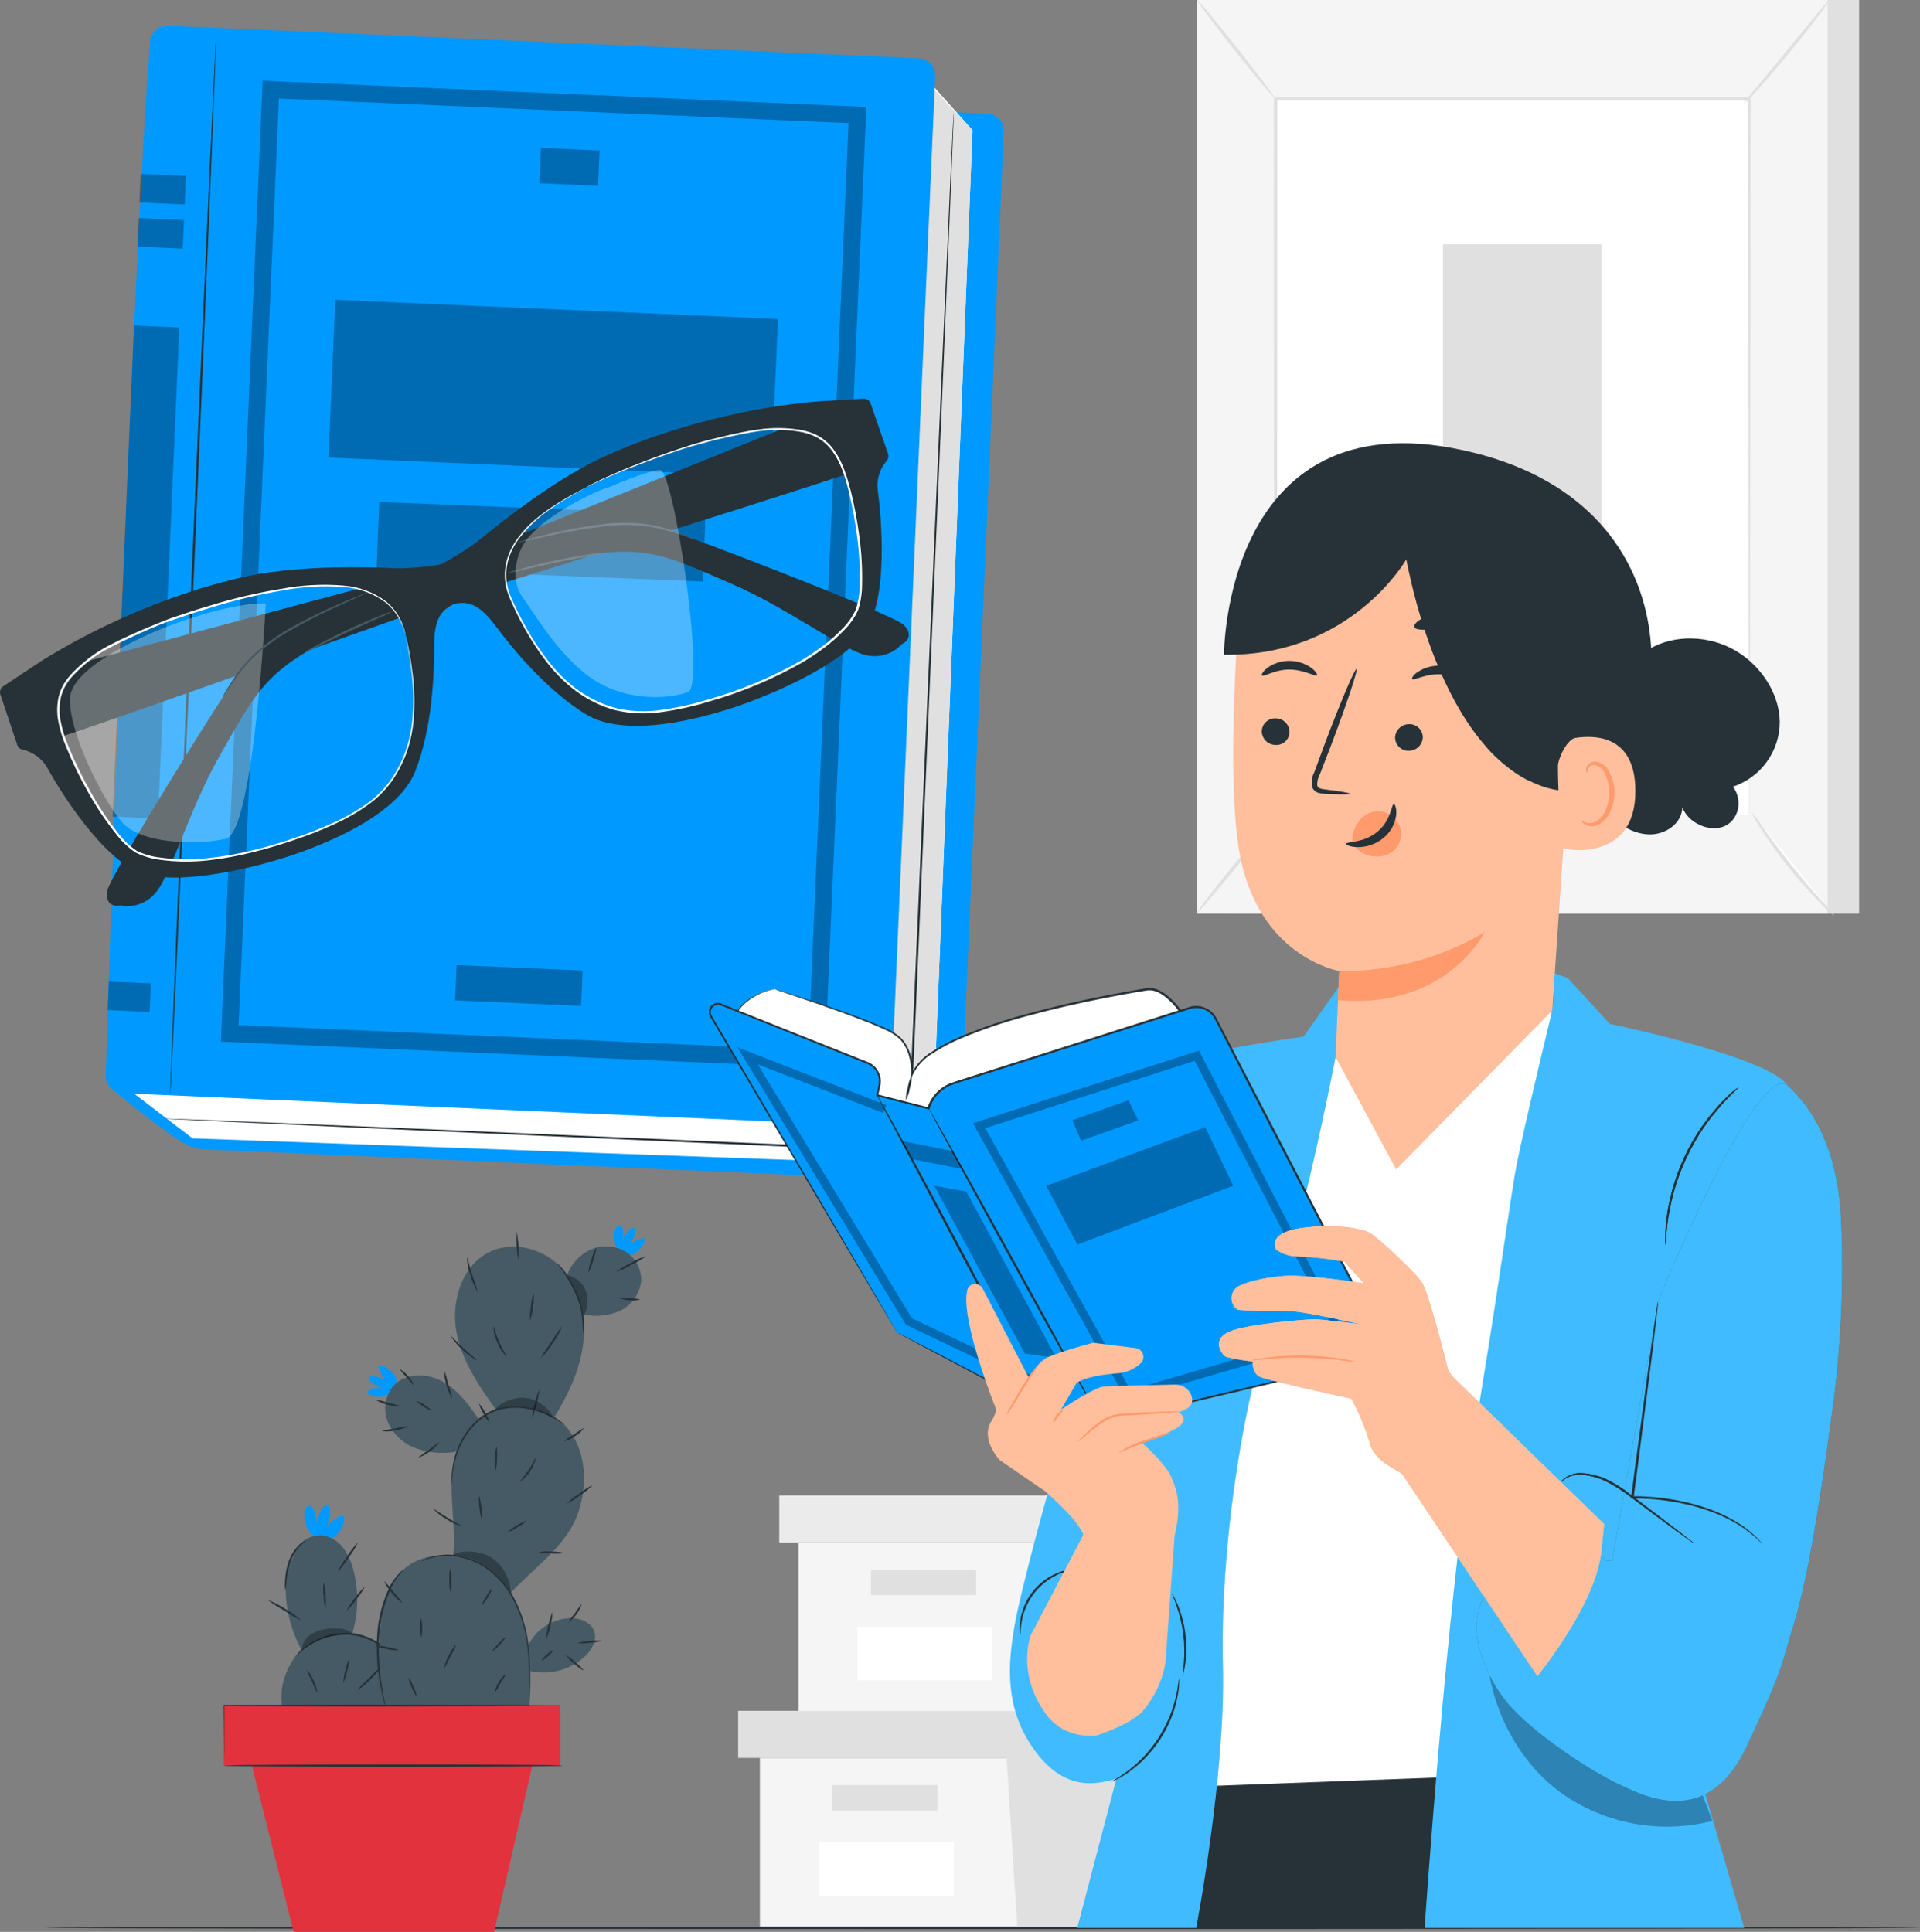 <?xml version="1.0" encoding="UTF-8"?>
<svg id="Layer_1" data-name="Layer 1" xmlns="http://www.w3.org/2000/svg" viewBox="0 0 1870.19 1882">
  <rect x="0" y="0" width="1870.19" height="1882" fill="#808080" stroke="none"/>
  <defs>
    <style>
      .cls-1 {
        fill: #ff9a6c;
      }

      .cls-1, .cls-2, .cls-3, .cls-4, .cls-5, .cls-6, .cls-7, .cls-8, .cls-9, .cls-10, .cls-11, .cls-12 {
        stroke-width: 0px;
      }

      .cls-2 {
        fill: #000;
      }

      .cls-3 {
        fill: #e0e0e0;
      }

      .cls-4 {
        fill: #455a64;
      }

      .cls-5 {
        fill: #f5f5f5;
      }

      .cls-6 {
        fill: #09f;
      }

      .cls-7 {
        fill: #ebebeb;
      }

      .cls-8 {
        fill: #40bbff;
      }

      .cls-9 {
        fill: #e2323d;
      }

      .cls-10 {
        fill: #263238;
      }

      .cls-11 {
        fill: #ffbf9d;
      }

      .cls-13 {
        opacity: .3;
      }

      .cls-12 {
        fill: #fff;
      }
    </style>
  </defs>
  <path class="cls-5" d="M740.18,1712.58v164.14h504.8v-164.14h-504.8Z"/>
  <path class="cls-3" d="M719,1666.66v45.92h543.63v-45.92h-543.63Z"/>
  <path class="cls-3" d="M990.81,1876.72h254.17v-164.14h17.65v-45.92h-282.39v41.66l10.57,168.39Z"/>
  <path class="cls-3" d="M913.19,1739.05h-102.38v24.72h102.38v-24.72Z"/>
  <path class="cls-12" d="M929.05,1794.65h-131.43v52.19h131.43v-52.19Z"/>
  <path class="cls-5" d="M777.81,1502.72v164.15h504.8v-164.15h-504.8Z"/>
  <path class="cls-7" d="M759.03,1456.86v45.87h543.63v-45.87h-543.63Z"/>
  <path class="cls-7" d="M1028.44,1666.87h256.58v-164.15h15.24v-45.87h-282.39v41.62l10.57,168.39Z"/>
  <path class="cls-3" d="M950.78,1529.24h-102.38v24.72h102.38v-24.72Z"/>
  <path class="cls-12" d="M966.68,1584.8h-131.43v52.19h131.43v-52.19Z"/>
  <path class="cls-3" d="M1810.88.01h-614.09v890.08h614.09V.01Z"/>
  <path class="cls-5" d="M1780.12.01h-614.09v890.08h614.09V.01Z"/>
  <path class="cls-12" d="M1703.8,96.4h-461.47v697.29h461.47V96.4Z"/>
  <path class="cls-3" d="M1703.8,793.82v-13.32c0-8.74,0-21.56-.21-38.25,0-33.3,0-82.12-.41-143.63,0-122.94-.42-297.08-.76-502.1l1.55,1.54h-461.45l1.67-1.66c0,263.04-.26,505.59-.33,697.29l-1.34-1.33,335.92.71,92.77.33h32.71-32.25l-92.49.33-336.74.71h-1.34v-.62c0-191.7-.21-434.26-.33-697.29v-1.91h464.61v1.54c-.3,205.43-.58,379.9-.76,503.1,0,61.39-.33,109.96-.41,143.3v47.65c0,2.25-.42,3.62-.42,3.62Z"/>
  <path class="cls-3" d="M1781.84.01c-3.19,5.6-6.85,10.92-10.95,15.9-7.16,9.53-17.26,22.52-28.84,36.54-11.57,14.03-22.35,26.47-30.34,35.29-4.08,4.98-8.6,9.59-13.49,13.78,3.46-5.41,7.37-10.5,11.7-15.23,8.33-9.99,18.36-22.31,29.59-35.88,11.24-13.57,21.31-25.89,29.51-35.88,3.86-5.19,8.15-10.05,12.82-14.53Z"/>
  <path class="cls-12" d="M1706.17,791.45c22.95,36.49,49.95,70.27,80.49,100.68l-80.49-100.68Z"/>
  <path class="cls-3" d="M1786.66,892.13c-5.11-3.76-9.82-8.04-14.06-12.78-21.39-21.81-40.51-45.74-57.07-71.42-3.7-5.2-6.85-10.78-9.36-16.65,4.14,4.77,7.93,9.83,11.32,15.15,6.75,9.53,16.27,22.52,27.39,36.42,11.11,13.9,21.68,26.01,29.47,34.71,4.46,4.54,8.58,9.41,12.32,14.57Z"/>
  <path class="cls-12" d="M1165.91,889.55l80.45-99.22-80.45,99.22Z"/>
  <path class="cls-3" d="M1246.36,790.16c.71.58-16.65,23.27-38.91,50.65-22.27,27.39-40.79,49.15-41.62,48.57-.83-.58,16.65-23.27,38.96-50.65,22.31-27.39,40.87-49.07,41.58-48.57Z"/>
  <path class="cls-3" d="M1166.03.01c.71-.58,18.19,20.31,39.04,46.66,20.85,26.35,37.13,48.2,36.41,48.74-.71.54-18.22-20.31-39.03-46.66C1181.64,22.4,1165.28.55,1166.03.01Z"/>
  <path class="cls-3" d="M1560.05,237.99h-154.54v438.75h154.54V237.99Z"/>
  <path class="cls-10" d="M1870.19,1878.13c0,.63-408.75,1.09-912.84,1.09s-912.92-.46-912.92-1.09,408.62-1.08,912.92-1.08,912.84.5,912.84,1.08Z"/>
  <path class="cls-6" d="M107.19,1059.31s70.75,59.56,82.49,58.68c7.98-.44,15.98-.08,23.89,1.08l-76.04-70.3-30.34,10.53Z"/>
  <path class="cls-6" d="M916.56,1150.83l-720.56-31.3c-2.19-.09-4.34-.61-6.33-1.54-1.99-.93-3.77-2.23-5.26-3.85-1.48-1.62-2.63-3.51-3.38-5.57-.75-2.06-1.08-4.25-.98-6.44,12.15-396.88,31.84-867.93,43.2-1007.19.3-4.34,2.29-8.4,5.54-11.29,3.25-2.89,7.51-4.4,11.86-4.19l721.06,31.3c2.22.08,4.39.61,6.4,1.55,2.01.94,3.81,2.27,5.3,3.91,1.49,1.64,2.63,3.57,3.37,5.66.74,2.09,1.04,4.31.91,6.52l-43.7,1006.19c-.17,4.46-2.1,8.67-5.37,11.71-3.27,3.04-7.61,4.67-12.07,4.52Z"/>
  <path class="cls-12" d="M907.2,1134.94l-719.68-25.97-56.73-43.45L164.96,34.68l745.49,50.82,36.83,41.29-40.08,1008.15Z"/>
  <path class="cls-3" d="M907.2,1134.94l-66.97-59.89,58.1-1000.12,48.94,51.86-40.08,1008.15Z"/>
  <path class="cls-6" d="M849.6,1096.73l-730.34-31.71c-4.44-.17-8.63-2.09-11.67-5.33-3.04-3.24-4.68-7.55-4.56-11.99,12.07-396.93,31.76-867.93,43.2-1007.19.36-4.36,2.4-8.4,5.68-11.29,3.28-2.89,7.56-4.39,11.92-4.19l730.88,31.71c4.48.21,8.7,2.18,11.74,5.48,3.03,3.31,4.63,7.68,4.46,12.16l-43.66,1006.19c-.21,4.48-2.18,8.69-5.49,11.72-3.31,3.03-7.68,4.62-12.16,4.43Z"/>
  <path class="cls-10" d="M165.75,1067.05c-.63,0,8.91-230.74,21.27-515.25,12.36-284.51,22.89-515.21,23.47-515.17.58.04-8.95,230.7-21.31,515.29-12.36,284.59-22.85,515.13-23.43,515.13Z"/>
  <g class="cls-13">
    <path class="cls-2" d="M803.19,1040.29l-588.08-25.51L255.77,78.63l588.08,25.55-40.66,936.11ZM232.46,998.67l554.83,24.1,39.21-902.85-554.83-23.93-39.21,902.69Z"/>
  </g>
  <g class="cls-13">
    <path class="cls-2" d="M567.54,945.5l-122.79-5.34-1.5,34.43,122.79,5.34,1.5-34.43Z"/>
  </g>
  <g class="cls-13">
    <path class="cls-2" d="M584.07,146.58l-57.22-2.49-1.5,34.43,57.21,2.49,1.5-34.43Z"/>
  </g>
  <g class="cls-13">
    <path class="cls-2" d="M757.8,310.78l-431.19-18.75-6.69,153.72,431.19,18.75,6.69-153.72Z"/>
  </g>
  <g class="cls-13">
    <path class="cls-2" d="M687.22,501.72l-317.85-12.71-2.59,64.8,317.85,12.71,2.59-64.8Z"/>
  </g>
  <g class="cls-13">
    <path class="cls-2" d="M181.14,171.38l-44.16-1.92-1.21,27.82,44.16,1.92,1.21-27.82Z"/>
  </g>
  <g class="cls-13">
    <path class="cls-2" d="M179.24,214.38l-44.16-1.92-1.21,27.82,44.16,1.92,1.21-27.82Z"/>
  </g>
  <g class="cls-13">
    <path class="cls-2" d="M146.92,957.97l-40.87-1.78-1.21,27.82,40.87,1.78,1.21-27.82Z"/>
  </g>
  <g class="cls-13">
    <path class="cls-2" d="M174.67,319.08l-44.16-1.92-20.8,478.42,44.16,1.92,20.8-478.42Z"/>
  </g>
  <path class="cls-10" d="M928.93,109.39v4.49c0,3-.25,7.41-.46,13.15-.46,11.61-1.12,28.63-2,50.61-1.83,43.95-4.49,107.54-7.74,186.04-6.74,157.16-16.06,374.2-26.34,613.89-2.12,49.24-4.16,97.47-6.24,143.67v1.08h-1.08l-516.58-22.81-152.58-6.95-41.08-1.96-10.66-.58-3.58-.25h3.62l10.61.33,41.12,1.62,152.58,6.28,516.62,22.1-1.12,1c2.04-46.2,4.16-94.48,6.24-143.67,10.53-239.69,20.06-456.69,26.97-613.85,3.58-78.54,6.45-142.09,8.32-186.04,1.04-21.93,1.83-39,2.37-50.61.29-5.74.54-10.11.71-13.15.17-3.04.29-4.41.29-4.41Z"/>
  <path class="cls-10" d="M48.92,720.86c2.21,1.75,367.42-128.65,367.42-128.65l-11.24-33.59-358.51,95.72-19.6,30.63,21.93,35.88Z"/>
  <path class="cls-10" d="M116.93,882.14c-3.16,1.08-14.86.83-12.49-14.11,2.37-14.94,115.24-195.24,128.02-211.93,14.81-19.28,33.57-35.17,55.02-46.61,25.84-14.44,104.05-46.36,104.05-46.36l10.7,32.09s-77.29,21.68-112.37,45.12c-35.09,23.43-44.99,41.62-75.75,95.72-30.76,54.1-48.15,118.91-63.55,134.85-4.15,4.62-9.44,8.09-15.33,10.06-5.9,1.97-12.2,2.38-18.3,1.18Z"/>
  <path class="cls-10" d="M389.74,553.72c-16.4-.46-70.75-3.66-125.98,3.66-49.94,6.62-140.84,34.92-223.54,86.61l-36.75,24.39c-1.4.81-2.48,2.09-3.04,3.61-.56,1.52-.58,3.19-.04,4.72l16.4,49.03c.39,1.17,1.09,2.21,2.02,3.03.93.81,2.06,1.36,3.27,1.59,5.34,1.2,10.34,3.57,14.66,6.93,4.32,3.36,7.84,7.63,10.31,12.51,11.11,19.98,53.31,88.69,91.56,101.05,38.25,12.36,111.79-6.28,145.04-17.44,33.25-11.15,103.8-39.12,120.7-81.74,16.9-42.62,18.52-94.93,18.52-121.57s5.7-37.46,25.43-43.99l-12.49-37.25c-15.21,2.8-30.61,4.43-46.07,4.87ZM395.28,619.39c14.52,65.84,6.62,101.26-3.62,122.9-13.19,27.93-32.01,51.23-110.25,77.12-80.83,26.76-129.31,20.02-147.58,10.9-18.27-9.11-51.32-59.81-69.63-106.51-18.31-46.7.46-63.59,23.56-82.16,16.65-13.4,59.1-30.55,76.46-37.25,4.79-1.87,9.61-3.33,14.44-4.99,26.3-8.87,69.55-21.06,91.81-24.22,22.27-3.16,110.33-21.68,124.82,44.2Z"/>
  <path class="cls-12" d="M395.28,619.39s-.29-.83-.75-2.46c-3.05-11.61-9.57-22.02-18.69-29.84-12.11-8.99-26.56-14.29-41.62-15.23-19.89-1.5-39.9-.33-59.48,3.5-23.86,3.98-47.4,9.64-70.46,16.94-12.49,3.66-25.3,7.95-38.42,12.49-13.11,4.54-26.18,10.45-39.5,16.65-6.66,3.04-13.36,6.28-19.94,9.82-6.72,3.41-13.09,7.47-19.02,12.11-6.1,4.72-11.8,9.94-17.02,15.61-5.32,5.69-9.11,12.63-11.03,20.19-1.75,7.73-1.83,15.75-.25,23.51,1.55,7.97,3.92,15.75,7.08,23.22,6.26,15.46,13.54,30.48,21.77,44.99,8.06,14.64,17.37,28.56,27.8,41.62,4.92,6.38,10.84,11.93,17.52,16.44,7.15,3.4,14.82,5.59,22.68,6.49,15.47,2.11,31.14,2.29,46.66.54,14.91-1.56,29.69-4.16,44.24-7.78,14.19-3.46,27.89-7.58,41.04-12.11,12.74-4.28,25.24-9.22,37.46-14.82,11.44-5.12,22.34-11.37,32.55-18.65,9.4-6.72,17.53-15.07,24.02-24.64,5.79-8.77,10.43-18.23,13.82-28.18,2.97-8.91,4.92-18.12,5.83-27.47,1.46-14.98,1.32-30.08-.42-45.03-1.29-12.49-2.96-21.81-4.16-28.26-.58-3.16-1.04-5.58-1.37-7.28-.33-1.71-.42-2.5-.42-2.5,0,0,.25.79.62,2.45l1.62,7.24c1.29,6.41,3.12,15.9,4.54,28.26,1.88,15.02,2.15,30.2.79,45.28-.87,9.42-2.78,18.72-5.7,27.72-1.6,4.93-3.56,9.72-5.87,14.36-2.33,4.93-5.02,9.69-8.03,14.23-6.54,9.7-14.75,18.16-24.26,24.97-10.27,7.4-21.25,13.75-32.8,18.94-12.27,5.68-24.85,10.68-37.67,14.98-13.15,4.58-26.93,8.78-41.2,12.28-14.56,3.76-29.38,6.5-44.32,8.2-15.69,1.77-31.55,1.59-47.2-.54-8.19-1.02-16.15-3.4-23.56-7.03-6.93-4.62-13.06-10.34-18.15-16.94-10.5-13.05-19.87-26.98-28.01-41.62-8.31-14.58-15.63-29.71-21.89-45.28-3.21-7.61-5.63-15.53-7.2-23.64-1.64-8.13-1.53-16.52.33-24.6.99-3.95,2.49-7.75,4.45-11.32,2.04-3.46,4.41-6.72,7.08-9.74,5.32-5.72,11.09-11,17.27-15.77,6.06-4.76,12.55-8.94,19.39-12.49,6.66-3.54,13.36-6.78,20.06-9.82,13.4-6.08,26.62-11.63,39.66-16.65,13.19-4.58,26.01-8.82,38.54-12.49,23.17-7.2,46.81-12.76,70.75-16.65,19.72-3.73,39.85-4.79,59.85-3.16,15.25,1.06,29.85,6.54,42.04,15.77,7.4,6.2,13,14.26,16.23,23.35.9,2.31,1.61,4.69,2.12,7.12.46,1.83.58,2.71.58,2.71Z"/>
  <g class="cls-13">
    <path class="cls-12" d="M161.96,610.69c-4.95,1.91-93.27,36.21-93.85,70.21-.58,34,32.01,98.14,50.48,119.91,18.48,21.77,73.75,22.43,101.26,16.44,27.51-5.99,39.04-229.37,39.04-229.37,0,0-30.09-2.71-96.93,22.81Z"/>
  </g>
  <path class="cls-4" d="M358.7,576.86c-2.03,1.2-4.14,2.24-6.33,3.12l-17.44,7.95c-19.29,8.5-38.1,18.04-56.35,28.59-9.93,5.91-19.29,12.76-27.93,20.43-6.93,6.34-13.26,13.3-18.9,20.81-4.74,6.54-8.32,12.03-10.82,15.77-1.23,2.04-2.62,3.98-4.16,5.79.92-2.16,2.02-4.23,3.29-6.2,2.29-3.95,5.7-9.53,10.32-16.23,5.57-7.7,11.92-14.81,18.94-21.23,8.66-7.86,18.08-14.84,28.14-20.81,18.31-10.63,37.31-20.04,56.85-28.18,7.41-3.25,13.53-5.62,17.77-7.28,2.13-1.04,4.34-1.89,6.62-2.54Z"/>
  <path class="cls-4" d="M382.46,595.63c-4.04,2.24-8.21,4.24-12.49,5.99-7.91,3.5-18.77,8.32-30.72,13.9-11.95,5.58-22.64,10.82-30.38,14.61-4.11,2.23-8.37,4.19-12.74,5.87,3.79-2.76,7.82-5.18,12.03-7.24,7.58-4.16,18.23-9.61,30.17-15.19,11.94-5.58,22.97-10.24,31.05-13.36,4.21-1.92,8.58-3.45,13.07-4.58Z"/>
  <path class="cls-10" d="M836.11,457.58c-.75,2.75-370.95,118.24-370.95,118.24l-11.2-33.59,344.11-139.09,34.09,12.49,3.95,41.95Z"/>
  <path class="cls-10" d="M878.57,627.34c3.2-1.08,12.49-8.32,1.46-18.73-11.03-10.4-209.51-86.69-229.78-92.35-23.42-6.48-47.95-7.9-71.96-4.16-29.34,4.16-110.92,25.47-110.92,25.47l10.74,32.09s74.92-29.13,117.07-31.71c42.16-2.58,60.97,6.16,118.16,31.13,57.18,24.97,110,66.01,131.89,69.5,6.06,1.15,12.3.72,18.14-1.25,5.84-1.97,11.07-5.41,15.2-9.99Z"/>
  <path class="cls-10" d="M423.5,552.8l12.49,37.25c19.77-6.62,30.84-1.42,46.82,19.85,15.98,21.27,48.86,62.05,87.94,85.99,39.08,23.93,112.37,3.87,145.67-7.24,33.3-11.11,103.3-40.5,126.36-73.33,23.06-32.84,15.4-113.12,12.49-135.76-.96-5.38-.71-10.91.73-16.19,1.44-5.27,4.03-10.17,7.59-14.32.82-.93,1.39-2.05,1.65-3.26.26-1.21.19-2.47-.19-3.65l-17.02-49.03c-.52-1.51-1.54-2.79-2.88-3.65-1.35-.85-2.94-1.23-4.53-1.05l-44.03,2.62c-97.14,8.32-186.79,40.58-230.66,65.3-48.49,27.3-90.02,62.64-102.88,72.83-12.55,8.88-25.77,16.79-39.54,23.64ZM571.41,474.6c19.64-10.9,61.51-27.14,87.9-35.88,4.83-1.58,9.61-3.33,14.52-4.7,17.9-5.08,62.1-16.9,83.49-16.23,29.59.96,54.77,3.16,68.26,51.48,13.48,48.32,17.52,108.67,8.32,126.94-9.2,18.27-43.78,52.81-124.44,80.08-77.87,26.39-107,19.06-134.47,4.7-21.19-11.15-48.82-34.67-76.83-96.02-28.01-61.35,53.36-99.43,73.17-110.37h.08Z"/>
  <path class="cls-12" d="M571.33,474.6s-.71.5-2.16,1.33l-6.54,3.58c-5.7,3.2-14.15,7.87-24.39,14.86-12.6,8.22-23.72,18.52-32.88,30.46-2.67,3.65-4.99,7.55-6.91,11.65-3.31,6.89-5.13,14.4-5.33,22.04-.2,7.64,1.22,15.24,4.17,22.29,4.58,10.64,9.73,21.02,15.44,31.09,6.13,10.99,13.09,21.49,20.81,31.42,8.13,10.68,17.7,20.19,28.43,28.26,5.67,4.12,11.7,7.72,18.02,10.74,6.42,3.2,13.16,5.72,20.1,7.53,14.56,3.41,29.63,3.99,44.41,1.71,15.37-2.16,30.54-5.54,45.37-10.11,31.67-8.98,62.14-21.77,90.73-38.08,7.18-4.3,14.13-8.98,20.81-14.03,6.64-4.9,12.85-10.36,18.56-16.32,5.78-5.62,10.46-12.27,13.82-19.6,2.35-7.6,3.57-15.51,3.62-23.47.41-15.62-.42-31.25-2.5-46.74-1.85-14.88-4.56-29.64-8.12-44.2-3.5-14.15-7.7-28.05-15.82-39.21-3.86-5.52-8.91-10.1-14.77-13.4-5.78-3.1-12.07-5.14-18.56-6.04-12.4-1.92-25.01-2.08-37.46-.46-11.99,1.62-23.35,4.16-34.17,6.53-10.82,2.37-21.02,5.2-30.63,7.87-9.61,2.66-18.48,5.87-26.8,8.74-16.65,5.79-30.84,11.28-42.33,15.94-11.49,4.66-20.31,8.57-26.22,11.36l-6.66,3.29-2.29,1.08,2.25-1.37c1.46-.83,3.66-2,6.58-3.45,5.87-2.95,14.65-6.95,26.1-11.78,11.45-4.83,25.6-10.36,42.24-16.31,8.32-2.91,17.27-5.91,26.84-8.91,9.57-3,19.85-5.45,30.67-8.03,10.82-2.58,22.23-5.04,34.25-6.66,12.59-1.69,25.35-1.59,37.92.29,6.7.93,13.18,3.03,19.14,6.2,6.12,3.42,11.4,8.17,15.44,13.9,8.32,11.49,12.49,25.64,16.23,39.83,3.61,14.65,6.39,29.49,8.32,44.45,2.14,15.58,3.01,31.31,2.62,47.03-.03,8.19-1.29,16.33-3.75,24.14-3.43,7.62-8.25,14.52-14.23,20.35-5.82,6.06-12.12,11.63-18.85,16.65-6.75,5.09-13.78,9.8-21.06,14.11-28.72,16.44-59.34,29.3-91.19,38.29-15.05,4.64-30.44,8.06-46.03,10.24-15.03,2.31-30.36,1.71-45.16-1.79-7.07-1.87-13.93-4.47-20.48-7.74-6.36-3.12-12.42-6.81-18.1-11.03-10.85-8.19-20.51-17.84-28.72-28.68-7.73-10.03-14.69-20.63-20.81-31.72-5.72-10.16-10.86-20.64-15.4-31.38-4.09-9.96-5.21-20.89-3.2-31.46.93-4.83,2.48-9.52,4.62-13.94,1.97-4.17,4.36-8.13,7.12-11.82,4.92-6.61,10.57-12.65,16.86-17.98,5.29-4.5,10.85-8.67,16.65-12.49,7.96-5.26,16.18-10.11,24.64-14.52l6.62-3.41c1.33-.79,2.12-1.12,2.12-1.12Z"/>
  <path class="cls-4" d="M501.83,529c2.16-.92,4.41-1.63,6.7-2.12,4.16-1.17,10.7-2.96,18.6-4.83,20.53-5.29,41.38-9.2,62.43-11.69,11.64-1.29,23.38-1.4,35.04-.33,9.5,1.01,18.88,3.01,27.97,5.95,7.7,2.54,13.82,4.99,18.02,6.74,2.21.8,4.34,1.8,6.37,3-2.28-.58-4.52-1.31-6.7-2.21-4.16-1.54-10.4-3.7-18.15-6.08-9.04-2.7-18.33-4.51-27.72-5.41-11.52-.95-23.1-.78-34.59.5-21,2.52-41.84,6.21-62.43,11.03l-18.73,4.16c-2.24.59-4.52,1.02-6.83,1.29Z"/>
  <path class="cls-4" d="M494.25,558.25c4.32-1.75,8.77-3.14,13.32-4.16,8.32-2.33,19.94-5.24,32.84-7.99,12.9-2.75,24.72-4.74,33.3-5.99,4.6-.89,9.26-1.38,13.94-1.46-4.48,1.29-9.04,2.28-13.65,2.95-8.32,1.62-20.19,3.87-33.3,6.62-13.11,2.75-24.47,5.41-32.92,7.37-4.44,1.19-8.96,2.08-13.53,2.66Z"/>
  <g class="cls-13">
    <path class="cls-12" d="M593.76,474.39c-17.52,5.12-68.01,30.59-83.24,54.9-8.57,13.65-12.9,37-1.54,52.52,11.36,15.52,37.08,59.89,70.04,80.87,32.96,20.98,73.92,18.4,91.27,11.36,17.36-7.03-14.15-216.88-27.43-216.13-13.28.75-49.11,16.48-49.11,16.48Z"/>
  </g>
  <path class="cls-6" d="M305.76,1471.26c1.7,4.24,2.42,8.81,2.12,13.37,1.07-5.37,3.13-10.51,6.08-15.11,1.08-1.75,2.83-3.58,4.79-3.09,1.96.5,2.62,3,2.71,5.04.2,5.66-1.08,11.26-3.7,16.27,3.65-4.64,8.38-8.31,13.78-10.69.44-.27.94-.42,1.45-.46.51-.04,1.03.05,1.5.25,1.04.62,1.08,2.12.92,3.34-.74,4.73-2.68,9.18-5.64,12.95-2.96,3.76-6.84,6.7-11.26,8.52l-2.91.42c-6.28-1.74-11.67-5.77-15.12-11.3-3.45-5.53-4.69-12.14-3.48-18.54.46-2.42,1.83-5.25,4.16-5.3,2.33-.04,3.79,2.29,4.62,4.33Z"/>
  <path class="cls-4" d="M371.06,1601.7c-8.49-5.33-17.86-9.12-27.68-11.15,5.84-19.94,6.11-41.1.79-61.18-1.88-7.99-5.41-15.48-10.36-22.01-2.49-3.26-5.62-5.97-9.2-7.96-3.58-2-7.53-3.24-11.61-3.65-4.41-.09-8.78.83-12.78,2.69-4,1.85-7.53,4.59-10.32,8l-10.24,23.64c-.59,3.45-.99,6.92-1.21,10.41-1.2,22.98,3.96,45.85,14.9,66.09-10.61,11.73-22.14,31.96-18.69,55.39h121.36c2.12-22.47-6.45-46.86-24.97-60.27Z"/>
  <path class="cls-10" d="M287.98,1614.1c.25-.48.56-.93.92-1.33.95-1.22,1.97-2.39,3.04-3.5,3.94-4.09,8.47-7.55,13.44-10.28,7.39-4.11,15.53-6.7,23.93-7.62,10.33-1.26,20.81.17,30.42,4.16,9.49,4.25,17.75,10.85,23.97,19.19,5.08,6.76,8.77,14.46,10.86,22.65,1.45,5.49,2.04,11.17,1.75,16.86-.06,1.54-.21,3.06-.46,4.58-.03.55-.14,1.08-.33,1.58.44-7.63-.3-15.28-2.21-22.67-2.21-7.96-5.94-15.4-10.99-21.94-5.99-8.15-14.05-14.56-23.33-18.58-9.29-4.02-19.48-5.48-29.52-4.27-8.21.84-16.18,3.26-23.47,7.12-6.69,3.73-12.77,8.48-18.02,14.06Z"/>
  <path class="cls-10" d="M277.83,1549.13c-.44-2.65-.51-5.36-.21-8.04.17-6.51,1.27-12.97,3.25-19.19,2.02-6.33,5.6-12.06,10.4-16.64,1.9-1.92,4.25-3.35,6.83-4.17,0,.26-2.54,1.75-5.95,5.25-4.31,4.64-7.56,10.15-9.53,16.15-1.91,6.09-3.16,12.38-3.7,18.73-.12,2.67-.48,5.31-1.08,7.91Z"/>
  <path class="cls-10" d="M348,1646.56c3.49-4.14,7.29-8.02,11.36-11.61,3.62-4.01,7.53-7.75,11.69-11.19-2.81,4.66-6.32,8.88-10.4,12.48-3.67,4.07-7.94,7.54-12.65,10.32Z"/>
  <path class="cls-10" d="M334.47,1639.49c.09-4.08.77-8.14,2-12.03.66-4.03,1.92-7.95,3.75-11.61-.68,8.12-2.62,16.1-5.74,23.64Z"/>
  <path class="cls-10" d="M298.64,1626.22c5.6,6.69,9.27,14.77,10.61,23.38-2.1-3.73-3.9-7.63-5.41-11.65-2.04-3.77-3.78-7.7-5.2-11.73Z"/>
  <path class="cls-10" d="M337.43,1569.36c2.24-4.5,5.04-8.69,8.32-12.49,2.74-4.14,6-7.93,9.7-11.24-2.28,4.48-5.07,8.67-8.32,12.49-2.76,4.12-6.02,7.9-9.7,11.24Z"/>
  <path class="cls-10" d="M328.86,1531.4c2.57-5.36,5.68-10.46,9.28-15.18,3.13-5.07,6.75-9.81,10.82-14.15-2.56,5.37-5.67,10.46-9.28,15.18-3.12,5.07-6.74,9.82-10.82,14.15Z"/>
  <path class="cls-10" d="M315.29,1541.34c1.15,4.19,1.72,8.52,1.71,12.86.6,4.32.6,8.68,0,12.99-1.2-4.18-1.79-8.51-1.75-12.86-.6-4.3-.59-8.68.04-12.99Z"/>
  <path class="cls-10" d="M260.68,1558.62c6.04,2.23,11.8,5.18,17.15,8.78,5.66,3.13,10.93,6.91,15.69,11.27-5.77-2.83-11.33-6.06-16.65-9.69-5.62-3.09-11.03-6.55-16.19-10.37Z"/>
  <g class="cls-13">
    <path class="cls-2" d="M304.38,1591.29c6.06-3.18,12.8-4.85,19.64-4.86,7.08-.33,14.98.37,19.77,5.57v.25c-17.99-1.12-35.77,4.43-49.94,15.57.16-3.44,1.22-6.76,3.06-9.66,1.85-2.9,4.42-5.26,7.47-6.86Z"/>
  </g>
  <path class="cls-6" d="M362.03,1353.02c3.47-.94,7.12-1.09,10.66-.42-4.1-1.34-7.93-3.44-11.28-6.15-1.25-1.04-2.5-2.58-1.96-4.17.54-1.58,2.62-1.75,4.16-1.62,4.47.36,8.78,1.89,12.49,4.42-3.26-3.29-5.67-7.32-7.03-11.73-.19-.37-.28-.78-.28-1.19s.1-.82.28-1.18c.58-.76,1.75-.63,2.66-.38,3.63,1.03,6.93,2.96,9.59,5.63,2.66,2.67,4.59,5.98,5.6,9.6v2.33c-1.95,4.73-5.59,8.55-10.21,10.72-4.62,2.17-9.88,2.53-14.76,1.03-1.83-.58-3.87-1.92-3.7-3.83.17-1.91,2.12-2.62,3.79-3.04Z"/>
  <path class="cls-6" d="M606.62,1197.95c.63,3.53.45,7.16-.5,10.61,1.67-3.97,4.07-7.6,7.08-10.7,1.12-1.12,2.79-2.29,4.16-1.58,1.37.71,1.54,2.71,1.29,4.16-.77,4.39-2.65,8.52-5.45,11.99,3.59-3.03,7.88-5.1,12.48-6.04.38-.14.8-.19,1.2-.14.41.05.79.2,1.13.43.71.67.46,1.79,0,2.71-1.34,3.55-3.58,6.7-6.49,9.13-2.92,2.43-6.42,4.06-10.15,4.73h-2.29c-4.56-2.33-8.08-6.29-9.86-11.09-1.78-4.8-1.69-10.1.25-14.84.75-1.79,2.25-3.75,4.16-3.37,1.91.37,3,2.29,3,3.99Z"/>
  <path class="cls-4" d="M436.36,1515.21c1.83,0,3.5.25,5.2.42,3.16-34.68-7.37-69.84,3.25-102.97l-1.41,1.79c-12.77,2.01-25.83.83-38.04-3.41-6.07-2.16-11.64-5.53-16.37-9.91-4.73-4.38-8.52-9.67-11.14-15.57-2.5-5.95-3.28-12.49-2.24-18.86,1.04-6.38,3.85-12.33,8.11-17.18,11.99-12.49,33.3-11.86,48.2-3.25,14.9,8.62,24.68,22.35,34.25,36.13,5.03-4.02,10.64-7.23,16.65-9.53-16.65-23.02-32.88-47.21-38.17-74.91-5.78-30.42,5.58-66.6,33.84-79.08,24.06-10.82,54.1-1.04,71.17,19.15,1.29,1.6,2.5,3.27,3.62,4.99l-.54-1.66c4.15-10.73,12.36-19.39,22.85-24.1,5.23-2.25,10.91-3.28,16.6-3.01,5.69.27,11.24,1.84,16.24,4.59,4.93,2.87,9.02,6.98,11.85,11.92,2.84,4.95,4.32,10.56,4.3,16.25-.5,6.4-2.69,12.55-6.35,17.82-3.66,5.27-8.65,9.48-14.46,12.19-11.31,5.02-23.96,6.19-36,3.32,1.53,10.73,1.46,21.63-.21,32.33-3.75,24.19-14.57,46.7-27.39,67.68,3.57,2.34,6.88,5.06,9.86,8.11,21.81,22.85,23.22,59.47,11.78,88.9-11.45,29.42-42.58,50.9-63.97,73.91,8.89,15.99,14.54,33.57,16.65,51.73,3.8-7.85,9.69-14.5,17.04-19.2,7.35-4.7,15.86-7.28,24.58-7.43,9.41,0,19.89,4.15,22.77,13.11,2.58,7.86-1.75,16.36-7.33,22.44-7.06,7.08-15.8,12.28-25.4,15.09-9.6,2.82-19.76,3.16-29.53,1l-.21-5.74c.73,13.18.41,26.41-.96,39.54h-138.72s-37-150.21,59.64-146.63Z"/>
  <path class="cls-9" d="M217.98,1720.07h327.59v-58.07H217.98v58.07Z"/>
  <path class="cls-9" d="M521.14,1708.53l-39.87,173.47h-195.24l-43.58-173.47h278.68Z"/>
  <path class="cls-10" d="M218.19,1720.11c0,.67,73.87,1.17,165.02,1.17s165.02-.5,165.02-1.17-73.87-1.13-165.02-1.13-165.02.51-165.02,1.13Z"/>
  <path class="cls-10" d="M410.68,1520.92c.6-.43,1.24-.79,1.91-1.09,1.84-.97,3.77-1.79,5.74-2.46,7.34-2.44,15.11-3.34,22.81-2.62,11.45,1.02,22.46,4.86,32.05,11.2,11.6,7.98,21.06,18.68,27.55,31.17,6.55,12.38,11.01,25.75,13.19,39.58,1.67,11.26,2.42,22.64,2.25,34.01,0,9.65-.37,17.48-.58,22.9,0,2.53,0,4.58-.25,6.2.07.72.07,1.44,0,2.16-.1-.72-.1-1.45,0-2.16v-29.1c-.01-11.29-.88-22.56-2.58-33.71-2.24-13.63-6.68-26.8-13.15-38.99-6.36-12.23-15.57-22.73-26.84-30.63-9.35-6.25-20.08-10.13-31.26-11.32-7.55-.81-15.18-.12-22.48,2-5.62,1.59-8.03,3.08-8.37,2.88Z"/>
  <path class="cls-10" d="M440.15,1447.24c-.18-.53-.27-1.09-.25-1.66-.08-1.56-.08-3.14,0-4.7.02-5.84.71-11.67,2.04-17.36,1.9-8.47,5.14-16.59,9.61-24.05,2.61-4.43,5.73-8.53,9.28-12.24,3.77-4.06,8.13-7.53,12.94-10.28,4.83-2.74,10.05-4.75,15.48-5.94,5.06-1,10.21-1.39,15.36-1.17,8.69.55,17.22,2.58,25.22,5.99,5.37,2.24,10.51,5.04,15.31,8.32,1.75,1.13,2.96,2.17,3.83,2.83.87.67,1.25,1.04,1.21,1.08-1.86-1-3.67-2.11-5.41-3.32-4.91-3.03-10.08-5.62-15.44-7.74-7.96-3.22-16.4-5.07-24.97-5.49-5-.17-10,.24-14.9,1.2-5.23,1.2-10.27,3.15-14.94,5.79-4.63,2.68-8.84,6.03-12.49,9.95-3.49,3.58-6.54,7.57-9.11,11.86-4.45,7.28-7.76,15.19-9.82,23.48-1.42,5.58-2.29,11.3-2.58,17.05-.37,4.29-.37,6.41-.37,6.41Z"/>
  <path class="cls-10" d="M568.67,1300.92c-.74-3.66-1.13-7.38-1.17-11.11-.29-3.41-.62-7.49-1.37-11.94-.8-4.85-2.2-9.57-4.16-14.08-3.41-8.21-7.59-16.09-12.49-23.51-3.79-5.74-6.62-8.91-6.41-9.07.21-.17.87.58,2.25,2,1.89,1.99,3.64,4.1,5.24,6.33,5.33,7.33,9.78,15.24,13.28,23.6,1.96,4.63,3.27,9.5,3.91,14.49.56,4.02.89,8.09,1,12.14.26,3.72.23,7.45-.08,11.16Z"/>
  <path class="cls-10" d="M550.77,1612.23c3.49,1.82,6.68,4.19,9.45,7,3.2,2.31,6.01,5.12,8.32,8.32-3.49-1.82-6.68-4.19-9.45-7-3.18-2.33-5.99-5.13-8.32-8.32Z"/>
  <path class="cls-10" d="M562.42,1600.66c7.71-1.98,15.69-2.78,23.64-2.33-3.78,1.31-7.74,2.02-11.74,2.08-3.93.71-7.95.78-11.9.25Z"/>
  <path class="cls-10" d="M553.6,1580.43c1.92-3.21,4.12-6.24,6.58-9.07,1.94-3.21,4.16-6.25,6.62-9.08-2.3,7.33-6.94,13.71-13.19,18.15Z"/>
  <path class="cls-10" d="M538.08,1570.86c-.1,4.54-.81,9.04-2.12,13.39-.78,4.5-2.18,8.87-4.16,12.99.85-9.03,2.89-17.9,6.08-26.38h.21Z"/>
  <path class="cls-10" d="M527.55,1617.63c-.33-.37,1.87-2.87,4.91-5.62,3.04-2.74,5.78-4.66,6.12-4.15.33.5-1.87,2.91-4.91,5.66-3.04,2.75-5.58,4.37-6.12,4.12Z"/>
  <path class="cls-10" d="M479.6,1608.61c-.37-.37,2.29-3.75,5.91-7.53,3.62-3.8,6.91-6.62,7.28-6.25-3.48,5.4-7.96,10.07-13.19,13.78Z"/>
  <path class="cls-10" d="M469.28,1564.15c.89-3.26,2.39-6.33,4.41-9.03,1.5-3.03,3.54-5.75,6.04-8.04-2.44,6.28-5.97,12.06-10.45,17.07Z"/>
  <path class="cls-10" d="M438.48,1527.95c.96,3.76,1.33,7.65,1.08,11.52.35,3.88.1,7.78-.75,11.57-.98-3.76-1.35-7.65-1.08-11.52-.35-3.87-.09-7.78.75-11.57Z"/>
  <path class="cls-10" d="M374.18,1540.23c3.33,3.3,6.39,6.86,9.16,10.65,3.2,3.44,6.12,7.12,8.74,11.03-3.94-2.67-7.39-5.99-10.2-9.82-3.24-3.47-5.84-7.49-7.7-11.86Z"/>
  <path class="cls-10" d="M365.94,1603.41c3.86-.21,7.72.21,11.45,1.24,3.84.45,7.59,1.48,11.11,3.09-3.86.2-7.72-.22-11.45-1.25-3.84-.43-7.59-1.48-11.11-3.08Z"/>
  <path class="cls-10" d="M432.65,1625.42c.61-4.42,2.11-8.67,4.41-12.49,1.78-4.14,4.35-7.91,7.57-11.06-1.67,4.11-3.64,8.09-5.91,11.89-1.75,4.03-3.78,7.93-6.08,11.66Z"/>
  <path class="cls-10" d="M410.39,1595.07c-.96-3-1.34-6.16-1.12-9.31-.37-3.14-.13-6.33.71-9.36,1.01,2.99,1.39,6.16,1.12,9.31.39,3.14.15,6.33-.71,9.36Z"/>
  <path class="cls-10" d="M482.18,1648.52c.39-3.53,1.68-6.92,3.75-9.82,1.61-3.19,4-5.92,6.95-7.95-1.51,3.13-3.31,6.11-5.37,8.91-1.49,3.13-3.27,6.09-5.33,8.87Z"/>
  <path class="cls-10" d="M406.02,1652.93c-2.15-2.7-3.82-5.74-4.95-8.99-1.66-3.03-2.77-6.33-3.29-9.74,2.16,2.69,3.83,5.73,4.95,8.99,1.66,3.03,2.78,6.33,3.29,9.74Z"/>
  <path class="cls-10" d="M524.42,1512.05c4.19-.76,8.46-.92,12.69-.5,4.2-.14,8.41.31,12.49,1.33-4.18.81-8.46.98-12.69.5-4.2.16-8.41-.29-12.49-1.33Z"/>
  <path class="cls-10" d="M552.02,1464.81c3.67-3.72,7.76-7.01,12.19-9.77,4.08-3.27,8.52-6.08,13.24-8.32-3.66,3.71-7.73,6.97-12.15,9.74-4.07,3.31-8.53,6.11-13.28,8.36Z"/>
  <path class="cls-10" d="M549.19,1404.08c3.12-2.44,6.43-4.65,9.91-6.57,3.14-2.42,6.45-4.61,9.9-6.57-2.29,3.35-5.32,6.13-8.86,8.11-3.22,2.49-6.96,4.22-10.95,5.04Z"/>
  <path class="cls-10" d="M518.22,1382.61c.29-5.02,1.2-9.98,2.71-14.77.89-4.97,2.39-9.8,4.45-14.4-1.16,9.97-3.56,19.76-7.16,29.12v.05Z"/>
  <path class="cls-10" d="M466.53,1367.33c2.49,2.62,4.51,5.63,5.99,8.91,2.03,2.99,3.52,6.3,4.41,9.79-2.49-2.6-4.51-5.62-5.99-8.91-2.03-2.98-3.52-6.29-4.41-9.79Z"/>
  <path class="cls-10" d="M421.96,1469.77c.33-.42,6.24,4.15,13.98,8.86,7.74,4.71,14.44,8.07,14.19,8.33-5.42-1.41-10.55-3.76-15.15-6.96-4.9-2.63-9.31-6.09-13.03-10.23Z"/>
  <path class="cls-10" d="M494.25,1492.78c5.56-4.85,11.89-8.76,18.73-11.52-2.6,2.64-5.61,4.84-8.91,6.54-2.97,2.21-6.29,3.89-9.82,4.99Z"/>
  <path class="cls-10" d="M506.32,1443.8c-.37-.42,4.16-5,8.61-11.7,4.45-6.71,6.74-12.77,7.24-12.49-2.12,9.76-7.77,18.41-15.86,24.26v-.07Z"/>
  <path class="cls-10" d="M482.6,1432.72c-.77-3.91-.9-7.91-.37-11.86-.12-3.98.37-7.95,1.46-11.78.72,3.91.85,7.91.37,11.86.12,3.98-.37,7.95-1.46,11.78Z"/>
  <path class="cls-10" d="M469.49,1481.17c-1.36-3.86-2.14-7.9-2.33-11.98-.78-4.03-.93-8.16-.46-12.24,2.12,7.89,3.06,16.06,2.79,24.22Z"/>
  <path class="cls-10" d="M432.86,1335.28c1.55,4.43,2.83,8.95,3.83,13.53,1.6,4.43,2.89,8.97,3.87,13.57-2.68-3.97-4.59-8.4-5.62-13.07-1.6-4.49-2.31-9.25-2.08-14.03Z"/>
  <path class="cls-10" d="M407.06,1420.32c3.32-2.85,6.86-5.46,10.57-7.78,3.35-2.84,6.91-5.41,10.66-7.7-5.54,7-12.88,12.34-21.23,15.48Z"/>
  <path class="cls-10" d="M371.97,1394.22c4.22-1.23,8.54-2.1,12.9-2.62,4.26-1.14,8.6-1.92,12.99-2.33-3.85,2.18-8.1,3.58-12.49,4.15-4.37,1.15-8.93,1.43-13.4.79Z"/>
  <path class="cls-10" d="M406.1,1365.05c2.69.66,5.2,1.9,7.37,3.62,3.83,2.46,6.66,4.74,6.41,5.2-2.71-.67-5.23-1.91-7.41-3.66-3.79-2.42-6.66-4.75-6.37-5.16Z"/>
  <path class="cls-10" d="M389.08,1333.55c6.33,3.72,11.28,9.4,14.11,16.19-2.62-2.44-5-5.13-7.12-8.04-2.57-2.51-4.91-5.23-6.99-8.15Z"/>
  <path class="cls-10" d="M365.86,1363.55c4.06.64,8.06,1.65,11.94,3,4.04.76,8,1.9,11.82,3.41-4.23.27-8.47-.3-12.49-1.66-4.04-.82-7.88-2.43-11.28-4.75Z"/>
  <path class="cls-10" d="M526.63,1323.18c3.2-5.52,6.7-10.85,10.49-15.99,3.26-5.44,6.8-10.73,10.61-15.81-2.22,6.02-5.27,11.7-9.07,16.86-3.32,5.51-7.36,10.53-12.03,14.95Z"/>
  <path class="cls-10" d="M516.31,1286.39c-.32-4.59-.03-9.19.87-13.69.3-4.6,1.21-9.13,2.71-13.49.32,4.59.03,9.19-.87,13.69-.3,4.6-1.21,9.13-2.71,13.49Z"/>
  <path class="cls-10" d="M480.6,1292.14c.54,0,2.04,6.95,5.58,15.06,3.54,8.12,7.57,14.03,7.16,14.36-3.95-3.82-6.99-8.48-8.86-13.66-2.44-4.9-3.76-10.29-3.87-15.76Z"/>
  <path class="cls-10" d="M438.61,1300.99c.46-.32,5.66,5.83,12.9,12.49,7.24,6.66,13.65,11.61,13.32,12.07-10.62-5.97-19.62-14.44-26.22-24.68v.12Z"/>
  <path class="cls-10" d="M454.88,1224.79c.5,0,2.12,7.66,5.04,16.94,2.91,9.28,5.87,16.64,5.37,16.64-3.27-4.99-5.69-10.49-7.16-16.27-2.04-5.55-3.13-11.4-3.25-17.31Z"/>
  <path class="cls-10" d="M503.2,1199.74c1.77,8.96,2.33,18.11,1.67,27.22-1.77-8.96-2.33-18.11-1.67-27.22Z"/>
  <path class="cls-10" d="M603,1264.12c3.48-.05,6.97.2,10.4.76,3.48-.01,6.95.3,10.36.95-3.38,1.18-7,1.48-10.53.87-3.58.04-7.1-.86-10.24-2.58Z"/>
  <path class="cls-10" d="M600.05,1239.15c4.42-3.41,9.21-6.31,14.27-8.66,4.79-2.86,9.87-5.2,15.15-6.99-4.42,3.4-9.21,6.29-14.28,8.62-4.79,2.88-9.86,5.24-15.15,7.03Z"/>
  <path class="cls-10" d="M573.08,1239.9c.41-4.39,1.43-8.71,3.04-12.82,1.01-4.29,2.64-8.41,4.83-12.24-.46,4.39-1.5,8.7-3.08,12.82-1.03,4.28-2.64,8.39-4.79,12.24Z"/>
  <g class="cls-13">
    <path class="cls-2" d="M497.5,1551.55c-.24-6.7-2.02-13.23-5.22-19.13-3.2-5.88-7.72-10.93-13.21-14.76-10.9-7.33-30.55-8.04-38.25-2.58,12.11.36,23.81,4.4,33.55,11.61,9.17,6.85,17.01,15.32,23.14,24.98"/>
  </g>
  <g class="cls-13">
    <path class="cls-2" d="M540.03,1382.61c-2.51-5.22-6.19-9.8-10.76-13.36-4.57-3.56-9.91-6.02-15.59-7.16-11.2-2.05-27.05,4.15-31.26,11.19,9.73-3.91,20.41-4.75,30.63-2.41,9.63,2.23,18.77,6.21,26.97,11.73Z"/>
  </g>
  <g class="cls-13">
    <path class="cls-2" d="M568.46,1282.19c2.19-3.86,3.49-8.16,3.8-12.58.31-4.43-.38-8.86-2.01-12.99-1.61-3.73-4.11-7.02-7.28-9.57s-6.92-4.29-10.91-5.07c8.66,12.49,15.48,25.39,16.15,40.67"/>
  </g>
  <path class="cls-10" d="M393.7,1528.87s-1.46,1.33-3.75,4.15c-3.19,3.87-5.97,8.06-8.32,12.49-6.91,14.81-11.05,30.77-12.24,47.07-1.05,16.42-.23,32.92,2.46,49.15.96,6.29,1.91,11.32,2.58,14.77.44,1.8.72,3.62.83,5.46-.73-1.7-1.28-3.47-1.62-5.28-.87-3.41-2.04-8.32-3.2-14.7-3.11-16.32-4.13-32.98-3.04-49.56,1.03-16.67,5.38-32.98,12.78-47.95,2.51-4.39,5.55-8.45,9.03-12.11,1.26-1.45,2.78-2.64,4.49-3.5Z"/>
  <path class="cls-10" d="M545.57,1661.96c-.33.05-.67.05-1,0h-14.15l-41.33.3-136.35.29-134.72-.29.62-.67v57.14c.06.33.06.67,0,1-.06-.33-.06-.67,0-1v-3.04c0-2.74,0-6.61-.21-11.52,0-10.2-.25-24.68-.42-42.54v-.66h.67l134.72-.3,136.35.3,41.33.29h14.15l.33.71Z"/>
  <path class="cls-10" d="M1049.37,1878.13h601.65l-56.02-164.9-461.06,23.94-84.57,140.96Z"/>
  <path class="cls-12" d="M1161.41,1740.55l351.6-13.11,124.86-699.21-112.83-48.57s-46.83,26.26-133.57,26.68c-85.11.42-83.61-28.51-83.61-28.51l-74.63,80.37s-91.86,261.33-93.23,266.62c-1.37,5.28,21.39,415.74,21.39,415.74Z"/>
  <path class="cls-8" d="M1568.04,997.47s173.18,35.79,174.8,64.63c1.62,28.84-74.08,207.68-75.55,212.26-1.45,4.58-68.22,260.29-68.22,260.29l99.89,343.53h-311.31s22.21-324.1,47.19-473.84c24.97-149.75,30.92-199.78,40.53-259.13,3.83-23.77,23.18-105.3,35.21-155.07,3.41-14.03,4.03-28.6,1.84-42.87l14.77,5.62,40.83,44.57Z"/>
  <path class="cls-8" d="M1026.23,1435.93c-1.66,2.49-33.3,117.32-38.5,150.57-4.41,28.22-11.4,74.08,18.52,116.54,29.92,42.45,60.85,37.46,90.73,26.64,29.88-10.83,62.43-73.21,68.17-109.01,5.74-35.79-28.05-193.2-28.05-193.2l-110.87,8.46Z"/>
  <path class="cls-8" d="M1308.21,955.56l-38.55,54.4s-128.52,16.65-158.15,38.21c-29.63,21.56-89.36,410.57-89.36,410.57l119.57,66.6-92.4,352.85h115.83s28.72-148.71,26.1-255.51c-2.62-106.79,15.9-245.55,49.94-348.18,34.05-102.63,66.59-280.1,66.59-280.1l.42-38.83Z"/>
  <g class="cls-13">
    <path class="cls-2" d="M1658.14,1748.29l-207.14-115.21c8.82,47.49,36.71,93.02,77.49,118.91,20.54,12.92,43.48,21.54,67.46,25.31,23.96,3.78,48.46,2.64,71.97-3.34-3.34-8.57-6.6-17.13-9.79-25.67Z"/>
  </g>
  <path class="cls-10" d="M1044.38,1528.94c0,.38-4.91,1.17-12.24,4.17-9.58,4.11-18,10.51-24.51,18.64-6.39,8.22-10.67,17.88-12.49,28.14-1.37,7.86-.96,12.9-1.37,12.94-.37-1.14-.54-2.33-.5-3.53-.2-3.22-.07-6.46.37-9.65,1.39-10.68,5.64-20.79,12.32-29.22,6.68-8.45,15.52-14.92,25.59-18.73,3.01-1.18,6.14-2.06,9.32-2.63,1.15-.24,2.33-.29,3.5-.12Z"/>
  <path class="cls-11" d="M1068.6,1690.51s32.88-10.41,44.7-23.76c11.25-13.23,18.81-29.22,21.89-46.32,1.5-19.81,8.95-123.85,8.95-123.85l-86.65-5.71-53.44,102.05s-14.48,37.46,15.11,77.37c18.89,25.6,49.44,20.23,49.44,20.23Z"/>
  <path class="cls-10" d="M1151.84,1633.08c.18-4.01.57-8.01,1.16-11.98.89-9.59.75-19.25-.42-28.8-1.22-9.57-3.44-18.99-6.62-28.09-2.45-7-4.41-11.16-4.16-11.32.25-.16.75.92,1.79,2.74,1.41,2.6,2.66,5.28,3.75,8.04,7.4,18.26,9.87,38.14,7.16,57.65-.4,2.93-.95,5.83-1.67,8.69-.16,1.08-.5,2.11-1,3.08Z"/>
  <path class="cls-10" d="M1148.59,1635.07c.16,1.66.16,3.34,0,5-.05,1.95-.22,3.89-.5,5.83-.33,2.24-.58,4.82-1.25,7.62-1.29,6.62-3.18,13.11-5.66,19.4-3.06,7.65-6.85,15-11.32,21.93-4.58,6.86-9.81,13.27-15.61,19.15-4.78,4.75-9.97,9.07-15.52,12.9-2.09,1.51-4.27,2.9-6.54,4.17-1.63,1.05-3.34,1.98-5.12,2.78-1.44.84-2.98,1.51-4.58,2,0-.37,6.2-3.45,15.36-10.15,5.32-3.97,10.33-8.35,14.98-13.07,5.62-5.87,10.7-12.22,15.19-18.98,4.4-6.87,8.19-14.11,11.32-21.64,2.49-6.15,4.5-12.48,5.99-18.94,2.54-10.9,2.79-18.02,3.25-17.98Z"/>
  <path class="cls-12" d="M754.66,963.55c-14.49,2.11-27.57,9.8-36.46,21.43l193.57,274.68,241.69-27.67-3.91-247.14s-16.4-23.81-32.3-21.14c-6.37,1.08-210.8,33.01-228.91,83.03,0,0,2.12-25.55-14.94-38.33-17.06-12.78-118.74-44.87-118.74-44.87Z"/>
  <path class="cls-10" d="M754.66,963.55l2.83.79,8.32,2.58c7.24,2.29,18.02,5.7,31.84,10.36,13.82,4.66,30.8,10.49,50.28,18.15,4.87,1.96,9.86,4.16,14.98,6.37,5.42,2.21,10.4,5.38,14.69,9.37,8.57,8.86,12.03,22.22,11.53,35.58l-1.42-.33c4.39-9.08,11.35-16.66,20.02-21.81,8.89-5.79,18.28-10.78,28.05-14.9,21.34-8.97,43.28-16.41,65.68-22.27,23.47-6.45,48.32-12.15,74.33-17.31,12.99-2.58,26.3-5.04,39.83-7.24,3.56-.72,7.26-.48,10.7.71,3.36,1.26,6.52,3.01,9.36,5.2,5.64,4.38,10.6,9.57,14.73,15.4l.21.25v.33c1,63.72,2.12,133.18,3.29,205.31.25,14.07.47,28.01.67,41.83v.96h-1l-241.68,27.59h-.58l-.33-.46-193.07-274.73v-.42c3.7-5.19,8.42-9.58,13.86-12.9,3.93-2.42,8.12-4.4,12.49-5.91,2.56-.92,5.19-1.65,7.87-2.16.91-.16,1.83-.25,2.75-.25-.91.11-1.81.26-2.71.46-2.65.57-5.25,1.35-7.78,2.33-4.23,1.57-8.28,3.59-12.07,6.04-5.34,3.32-9.95,7.68-13.57,12.82v-.42l194.07,274.28-.92-.42,241.44-27.88-.96,1.12c-.22-13.87-.44-27.75-.67-41.62-1.12-72.13-2.21-141.51-3.2-205.35l.21.58c-4.02-5.65-8.85-10.68-14.32-14.94-2.67-2.07-5.63-3.72-8.78-4.91-3.12-1.08-6.47-1.3-9.7-.62-13.53,2.16-26.8,4.62-39.79,7.16-25.97,5.12-50.82,10.78-74.25,17.15-22.31,5.8-44.18,13.16-65.47,22.02-9.71,4.06-19.05,8.97-27.89,14.69-8.41,4.95-15.18,12.26-19.48,21.02l-1.58,3.87v-4.16c.54-12.94-2.79-26.1-10.99-34.54-4.17-3.9-9.02-7.01-14.32-9.16-5.04-2.37-10.03-4.45-14.86-6.45-19.39-7.74-36.33-13.65-49.94-18.44l-31.71-10.74-8.32-2.75c-1.75-.83-2.66-1.21-2.66-1.21Z"/>
  <path class="cls-6" d="M873.45,1297.92l-181.25-307.98c-.85-1.43-1.23-3.1-1.08-4.75.15-1.66.82-3.23,1.91-4.48,1.09-1.22,2.53-2.08,4.12-2.46,1.59-.38,3.26-.26,4.79.34l142.88,56.94c2.75,1.08,5.2,2.79,7.16,4.99,2.03,2.27,3.5,4.99,4.27,7.93.78,2.95.84,6.03.18,9.01l-2.12,9.53,49.94,12.78,1.08-2.79c1.99-5.11,5.1-9.72,9.11-13.47,4-3.75,8.8-6.56,14.03-8.21l230.2-73.33c4.77-1.53,9.93-1.33,14.57.59,4.63,1.91,8.44,5.41,10.74,9.86l163.48,315.14-5.53,14.86-259.88,61.6h-45.78l-162.82-86.08Z"/>
  <path class="cls-10" d="M873.45,1297.92l2.87,1.41,8.32,4.17,32.05,16.64,120.03,63.06h-.33,45.53l259.83-61.8-.71.62c1.62-4.58,3.46-9.74,5.33-14.9v.74l-84.49-162.98c-14.76-28.61-29.87-57.74-45.33-87.4l-23.1-45.03-5.87-11.36-2.96-5.7c-.87-1.9-1.92-3.71-3.12-5.41-2.47-3.27-5.89-5.72-9.78-7-3.9-1.29-8.09-1.35-12.03-.2l-135.97,43.28-65.38,20.81c-10.7,3.45-21.52,6.7-31.84,10.24-4.97,2.04-9.44,5.16-13.07,9.12-3.63,3.96-6.35,8.68-7.95,13.81l-.25.87-.96-.25-49.94-12.78-.96-.25.21-.96,1.71-7.62c.69-2.38.96-4.86.79-7.33-.2-2.41-.89-4.77-2.02-6.91-1.13-2.14-2.68-4.04-4.55-5.58-1.93-1.53-4.12-2.71-6.45-3.5l-7.03-2.79-14.03-5.62-54.52-21.77-52.02-20.81-12.49-4.99c-.88-.49-1.85-.79-2.85-.88-1-.09-2.01.03-2.96.36s-1.82.85-2.55,1.53c-.74.68-1.32,1.52-1.71,2.44-.39.91-.59,1.88-.59,2.87s.2,1.96.59,2.87l3.25,5.62,6.58,11.2c34.84,59.31,65.47,111.54,90.81,154.78l59.18,101.09,15.65,26.98,4.16,7c.87,1.54,1.29,2.37,1.29,2.37,0,0-.5-.76-1.42-2.29-.92-1.54-2.33-3.82-4.16-6.82l-16.07-26.84c-13.86-23.44-34.09-57.65-59.64-100.77l-91.27-154.7-6.62-11.19c-1.12-1.91-2.21-3.7-3.37-5.74-.53-1.11-.82-2.33-.86-3.56-.03-1.23.19-2.46.66-3.6.47-1.14,1.18-2.17,2.07-3.02.89-.85,1.96-1.51,3.12-1.92,2.36-.78,4.93-.6,7.16.5l12.49,5.04,52.07,20.81,54.56,21.73,13.98,5.58,7.08,2.79c2.52.85,4.87,2.14,6.95,3.79,2.1,1.71,3.83,3.83,5.08,6.23,1.26,2.39,2.02,5.02,2.24,7.72.19,2.68-.09,5.37-.83,7.95l-1.67,7.62-.75-1.21,49.94,12.74-1.21.63c1.71-5.39,4.57-10.34,8.4-14.51,3.83-4.16,8.52-7.44,13.74-9.59,10.61-3.66,21.23-6.87,31.96-10.32l65.43-20.81,135.97-43.33c4.36-1.28,9.02-1.21,13.34.22,4.32,1.43,8.1,4.14,10.84,7.77,1.27,1.79,2.38,3.7,3.29,5.7l2.96,5.7,5.91,11.36c7.8,15.09,15.55,30.09,23.27,44.99l45.32,87.4,84.33,163.06v.76l-5.33,14.9v.5h-.53l-260.04,61.6h-45.78l-119.86-63.68-31.84-17.03-8.32-4.42-2.95-1.79Z"/>
  <g class="cls-13">
    <path class="cls-2" d="M1001.13,1347.37l-118.78-56.82-164.02-270.27,144.88,56.19-3.04,7.78-122.03-47.36,150.04,247.22,116.53,55.73-3.58,7.54Z"/>
  </g>
  <g class="cls-13">
    <path class="cls-2" d="M1097.11,1364.01l-149.46-269.78,220.25-70.75,143.54,278.11-214.34,62.42ZM959.77,1099.06l141.3,255.09,198.28-58.02-135.68-262.66-203.89,65.59Z"/>
  </g>
  <path class="cls-10" d="M1070.51,1380.9c-.5.3-38-66.59-83.74-149.83-45.74-83.24-82.32-150.54-81.82-150.83.5-.29,38,66.59,83.74,149.83,45.74,83.24,82.36,150.58,81.82,150.82Z"/>
  <path class="cls-10" d="M854.3,1066.89c.72.97,1.36,2.01,1.91,3.08l5.16,8.95c4.45,7.82,10.74,19.19,18.48,33.3,15.44,28.14,36.42,67.26,59.35,110.58l58.64,110.92,17.85,33.59c2,3.83,3.58,6.91,4.79,9.15.62,1.05,1.13,2.15,1.54,3.29-.72-.97-1.36-2-1.91-3.08l-5.16-8.94c-4.45-7.83-10.74-19.19-18.48-33.3-15.44-28.18-36.42-67.3-59.35-110.62l-58.77-110.92-17.86-33.54c-2-3.83-3.58-6.91-4.79-9.16-.57-1.05-1.05-2.15-1.42-3.29Z"/>
  <path class="cls-10" d="M882.4,1071.88c-.12-4.24.5-8.46,1.83-12.49.62-4.2,1.94-8.27,3.91-12.03.12,4.24-.5,8.46-1.83,12.49-.62,4.2-1.94,8.27-3.91,12.03Z"/>
  <g class="cls-13">
    <path class="cls-2" d="M909.99,1155.16l88.27,163.53,30.72,4.4-87.78-162.27-31.21-5.66Z"/>
  </g>
  <g class="cls-13">
    <path class="cls-2" d="M878.61,1111.5l48.9,9.78,10.74,17.81-50.11-9.91-8.74-15.02"/>
  </g>
  <g class="cls-13">
    <path class="cls-2" d="M1053.04,1111.25l-8.62-19.94,54.73-19.44,9.53,19.69-55.65,19.69Z"/>
  </g>
  <g class="cls-13">
    <path class="cls-2" d="M1049.37,1212.43l-30.34-57.27,154.95-57.14,27.34,57.14-151.95,57.27Z"/>
  </g>
  <path class="cls-11" d="M1534.94,646.41c1.5-55.98-32.92-120.7-88.23-148.58-34.88-17.6-62.42-17.98-80.62-20.31-25.9-2.78-52.03,2.4-74.91,14.86-17.48,3.91-81.95,61.76-85.9,125.19-4.41,70.46-6.99,156.7,1.37,209.26,16.86,105.71,97.89,119.12,97.89,119.12l-3.66,83.78,59.06,109.54,152.07-154.87,22.93-337.99Z"/>
  <path class="cls-1" d="M1364.89,810.89c-.5-5.41-2.96-10.45-6.95-14.15-3.61-3.46-8.26-5.63-13.22-6.19-4.96-.56-9.97.53-14.25,3.11-4.48,3.07-8.06,7.28-10.38,12.2-2.31,4.92-3.26,10.36-2.78,15.77,2.13,3.32,4.95,6.16,8.26,8.31,3.3,2.15,7.03,3.58,10.93,4.18,1.25,0,2.51.29,3.75.33,6.23.29,12.33-1.76,17.12-5.74,2.52-2.21,4.5-4.96,5.8-8.04,1.3-3.08,1.9-6.43,1.72-9.77Z"/>
  <path class="cls-10" d="M1229.04,712.08c-.03,3.54,1.32,6.95,3.77,9.5,2.45,2.55,5.8,4.04,9.34,4.15,1.72.14,3.46-.08,5.1-.62,1.65-.54,3.16-1.41,4.45-2.55,1.3-1.14,2.37-2.53,3.11-4.09.76-1.56,1.19-3.25,1.28-4.97.05-3.53-1.29-6.94-3.73-9.5-2.46-2.55-5.8-4.04-9.33-4.15-1.74-.14-3.47.07-5.11.62-1.64.55-3.16,1.41-4.46,2.55-1.3,1.14-2.37,2.53-3.12,4.09-.76,1.56-1.2,3.25-1.29,4.98Z"/>
  <path class="cls-10" d="M1229.25,658.1c1.71,1.79,11.98-5.83,26.56-5.83s25.3,7.33,26.89,5.54c.74-.79-.97-3.95-5.62-7.37-6.33-4.37-13.84-6.69-21.52-6.62-7.58,0-14.97,2.38-21.1,6.83-4.49,3.45-5.99,6.66-5.2,7.45Z"/>
  <path class="cls-10" d="M1314.7,773.26c0-.83-8.99-2.37-23.68-4.16-3.75-.37-7.29-1.12-7.91-3.66-.32-3.84.56-7.7,2.49-11.03l10.99-28.39c15.28-40.41,26.34-73.62,24.73-74.25-1.62-.62-15.37,31.67-30.63,72.09-3.66,9.95-7.21,19.44-10.53,28.55-2.34,4.49-3.03,9.67-1.91,14.61.53,1.31,1.36,2.49,2.42,3.43,1.07.95,2.33,1.64,3.7,2.02,2.06.54,4.19.83,6.33.87,14.77.71,23.97.75,24.01-.08Z"/>
  <path class="cls-1" d="M1304.71,945.94c49.76.71,98.74-12.39,141.5-37.83,0,0-37.46,75.95-143.22,66.13l1.71-28.3Z"/>
  <path class="cls-10" d="M1357.65,783.33c-2.37,0-2.42,15.69-15.94,26.97-13.53,11.28-30.42,9.49-30.55,11.74,0,.96,3.78,3.04,10.9,3.25,9.28.14,18.31-3.01,25.48-8.91,6.95-5.62,11.42-13.73,12.48-22.6.46-6.62-1.29-10.53-2.37-10.45Z"/>
  <path class="cls-10" d="M1235.08,603.41c2.46,3.58,13.65,1.21,26.68,2.29,13.02,1.08,23.89,4.49,26.75,1.29,1.29-1.58,0-5.04-4.65-8.62-6.2-4.49-13.56-7.09-21.18-7.49-7.6-.63-15.21.98-21.9,4.62-4.86,2.95-6.7,6.2-5.7,7.91Z"/>
  <path class="cls-10" d="M1385.91,718.28c-.12,3.5-1.59,6.83-4.11,9.27-2.52,2.44-5.88,3.82-9.39,3.84-1.72.07-3.45-.2-5.07-.81-1.62-.6-3.11-1.53-4.37-2.71-1.27-1.19-2.27-2.61-2.98-4.2-.69-1.58-1.08-3.29-1.1-5.02.11-3.53,1.58-6.88,4.12-9.34,2.53-2.46,5.92-3.84,9.45-3.85,1.72-.06,3.45.22,5.07.84,1.61.62,3.09,1.55,4.34,2.74,1.25,1.19,2.26,2.63,2.95,4.21.68,1.59,1.05,3.3,1.08,5.03Z"/>
  <path class="cls-10" d="M1428.9,663.72c-1.75,1.71-11.73-6.24-26.31-6.78-14.56-.54-25.55,6.41-27.05,4.58-.74-.83,1.08-4.16,5.87-7.16,6.47-4.14,14.05-6.17,21.73-5.83,7.57.25,14.85,2.9,20.81,7.57,4.4,3.62,5.78,6.87,4.95,7.62Z"/>
  <path class="cls-10" d="M1433.02,614.86c-2.99,3.2-14.15-.66-27.63-1.33-13.48-.67-24.97,1.33-27.6-2.25-1.08-1.71.83-4.95,5.95-7.91,7-3.53,14.82-5.13,22.64-4.63,7.83.5,15.37,3.09,21.85,7.5,4.66,3.54,6.08,6.99,4.79,8.61Z"/>
  <path class="cls-4" d="M1564.38,1520.71c-13.74-14.44-57.4-50.78-70.3-55.9-12.9-5.11-53.07,89.24-55.65,113.96-2.58,24.72,11.41,57.19,28.81,78.87,24.97,30.97,84.86,68.96,107.58,79.54,22.72,10.57,87.4,47.56,126.52-35.63,39.12-83.2,34.13-82.53,45.16-116.82,17.03-53.11,31.13-157.83,39.7-221.54,7.31-58.23,9.69-116.97,7.12-175.59-2.74-51.57-17.23-97.97-51.89-129.89-29.13-26.84-126.36,208.39-126.36,210.47s-44.79,252.05-44.79,252.05"/>
  <path class="cls-11" d="M1242.86,1217.18s-9.32-15.98,24.43-20.81c33.75-4.83,58.02.63,65.59,3.87,7.58,3.25,49.95,43.16,53.28,50.89,9.15,20.81,24.47,83.87,24.47,83.87l20.81,29.43-48.9,87.77c-4.5-5.27-9.39-10.2-14.61-14.73-7.33-6.16-29.35-13.48-33.8-31.92-4.45-14.91-10.46-29.31-17.93-42.95,0,0-82.08-17.77-89.36-21.48-7.28-3.7-6.74-14.73-6.74-14.73-8.6-.94-17.14-2.43-25.55-4.45-4.49-1.82-14.94-16.64,2.5-24.42,17.44-7.79,75.33-12.24,83.24-12.24s45.53,4.91,45.53,4.91c0,0-49.44-11.15-64.59-12.49-15.14-1.33-49.4-.46-54.9-1.7-6.87-1.59-11.4-17.74,1.46-23.6,15.57-7.12,40.42-9.33,46.07-9.53,21.94-.79,74.54,7.28,74.54,7.28l-18.98-21.1c-15.44-2.81-31.06-4.52-46.73-5.12-7.14-.16-14.06-2.52-19.82-6.74Z"/>
  <path class="cls-11" d="M1359.94,1427.23l137.55,205.85s58.27-71.13,62.44-122.9l2.58-25.43-153.99-149.84-48.57,92.31Z"/>
  <path class="cls-1" d="M1320.65,1326.76c-5.01-.27-10-.82-14.95-1.62-9.15-1.08-21.89-2.21-35.99-2.46-14.11-.25-26.89.53-36.09,1.33-4.97.67-9.97,1.08-14.98,1.2,1.26-.5,2.57-.83,3.91-.99,2.58-.55,6.28-1.13,10.9-1.71,12.03-1.51,24.16-2.18,36.29-2,12.11.21,24.2,1.24,36.17,3.09,4.63.74,8.32,1.45,10.83,2.03,1.34.2,2.65.58,3.91,1.13Z"/>
  <path class="cls-10" d="M1650.49,1503.89c-1.8-.93-3.5-2.03-5.09-3.29l-13.32-9.57c-11.19-8.32-26.59-19.6-43.48-32.3-7.75-6.18-16.12-11.55-24.98-16.01-3.88-1.76-7.93-3.15-12.07-4.17-3.61-.98-7.31-1.59-11.03-1.84-5.37-.45-10.74.81-15.35,3.58-3.21,2.03-4.63,3.71-4.79,3.57-.17-.12.29-.5.96-1.29,1-1.12,2.13-2.12,3.37-2.99,4.65-3.2,10.26-4.76,15.9-4.42,3.83.16,7.63.71,11.36,1.62,4.28.97,8.47,2.37,12.48,4.17,8.99,4.43,17.46,9.82,25.26,16.1,16.94,12.74,32.17,24.31,43.12,32.79l12.94,10.16c1.7,1.14,3.27,2.43,4.71,3.87Z"/>
  <path class="cls-10" d="M1716.82,1504.31c-.29.29-5.11-5.33-14.02-13.02-5.28-4.51-10.85-8.68-16.66-12.49-14.05-9.33-29.51-16.35-45.78-20.81-6.66-1.81-13.43-3.2-20.27-4.17-11.73-1.66-19.1-1.61-19.1-2.03,1.71-.3,3.46-.4,5.2-.29,2.02-.12,4.06-.12,6.08,0,2.33,0,5.04.2,7.99.62,7.02.77,13.98,2.05,20.81,3.83,8.27,2.23,16.36,5.11,24.19,8.61,7.76,3.58,15.26,7.76,22.39,12.49,5.78,3.94,11.27,8.3,16.45,13.02,2.24,1.96,4.16,3.96,5.74,5.62,1.46,1.43,2.85,2.93,4.15,4.5,1.09,1.26,2.05,2.64,2.83,4.12Z"/>
  <path class="cls-10" d="M1693.56,1059.15c-1.48,1.75-3.08,3.4-4.79,4.91-1.62,1.5-3.55,3.37-5.67,5.7-2.12,2.33-4.7,4.74-7.19,7.82-2.51,3.08-5.41,6.2-8.32,9.9-2.91,3.7-5.71,7.7-8.71,11.95-12.59,18.78-22.14,39.42-28.29,61.18-1.3,5.04-2.63,9.78-3.46,14.36-.83,4.58-1.71,8.78-2.29,12.49-.58,3.7-.96,7.45-1.29,10.57-.32,3.12-.58,5.79-.71,7.99-.02,2.3-.24,4.6-.62,6.87-.26-2.29-.33-4.6-.21-6.91,0-2.21,0-4.91.33-8.07.33-3.16.37-6.7.95-10.66.58-3.95,1.09-8.32,2.05-12.82.96-4.49,2.07-9.41,3.32-14.53,5.99-22.05,15.66-42.93,28.59-61.76,3.04-4.16,5.92-8.32,8.92-11.9,2.99-3.58,5.78-6.95,8.32-9.86,2.53-2.91,5.25-5.45,7.49-7.66,1.89-1.92,3.87-3.74,5.95-5.45,1.75-1.53,3.63-2.91,5.62-4.12Z"/>
  <path class="cls-8" d="M1564.38,1520.71c-13.74-14.44-57.4-50.78-70.3-55.9-12.9-5.11-53.07,89.24-55.65,113.96-2.58,24.72,11.41,57.19,28.81,78.87,24.97,30.97,84.86,68.96,107.58,79.54,22.72,10.57,87.4,47.56,126.52-35.63,39.12-83.2,34.13-82.53,45.16-116.82,17.03-53.11,31.13-157.83,39.7-221.54,7.31-58.23,9.69-116.97,7.12-175.59-2.74-51.57-17.23-97.97-51.89-129.89-29.13-26.84-126.36,208.39-126.36,210.47s-44.79,252.05-44.79,252.05"/>
  <path class="cls-11" d="M1242.86,1217.18s-9.32-15.98,24.43-20.81c33.75-4.83,58.02.63,65.59,3.87,7.58,3.25,49.95,43.16,53.28,50.89,9.15,20.81,24.47,83.87,24.47,83.87l20.81,29.43-48.9,87.77c-4.5-5.27-9.39-10.2-14.61-14.73-7.33-6.16-29.35-13.48-33.8-31.92-4.45-14.91-10.46-29.31-17.93-42.95,0,0-82.08-17.77-89.36-21.48-7.28-3.7-6.74-14.73-6.74-14.73-8.6-.94-17.14-2.43-25.55-4.45-4.49-1.82-14.94-16.64,2.5-24.42,17.44-7.79,75.33-12.24,83.24-12.24s45.53,4.91,45.53,4.91c0,0-49.44-11.15-64.59-12.49-15.14-1.33-49.4-.46-54.9-1.7-6.87-1.59-11.4-17.74,1.46-23.6,15.57-7.12,40.42-9.33,46.07-9.53,21.94-.79,74.54,7.28,74.54,7.28l-18.98-21.1c-15.44-2.81-31.06-4.52-46.73-5.12-7.14-.16-14.06-2.52-19.82-6.74Z"/>
  <path class="cls-11" d="M1359.94,1427.23l137.55,205.85s58.27-71.13,62.44-122.9l2.58-25.43-153.99-149.84-48.57,92.31Z"/>
  <path class="cls-1" d="M1320.65,1326.76c-5.01-.27-10-.82-14.95-1.62-9.15-1.08-21.89-2.21-35.99-2.46-14.11-.25-26.89.53-36.09,1.33-4.97.67-9.97,1.08-14.98,1.2,1.26-.5,2.57-.83,3.91-.99,2.58-.55,6.28-1.13,10.9-1.71,12.03-1.51,24.16-2.18,36.29-2,12.11.21,24.2,1.24,36.17,3.09,4.63.74,8.32,1.45,10.83,2.03,1.34.2,2.65.58,3.91,1.13Z"/>
  <path class="cls-10" d="M1650.49,1503.89c-1.8-.93-3.5-2.03-5.09-3.29l-13.32-9.57c-11.19-8.32-26.59-19.6-43.48-32.3-7.75-6.18-16.12-11.55-24.98-16.01-3.88-1.76-7.93-3.15-12.07-4.17-3.61-.98-7.31-1.59-11.03-1.84-5.37-.45-10.74.81-15.35,3.58-3.21,2.03-4.63,3.71-4.79,3.57-.17-.12.29-.5.96-1.29,1-1.12,2.13-2.12,3.37-2.99,4.65-3.2,10.26-4.76,15.9-4.42,3.83.16,7.63.71,11.36,1.62,4.28.97,8.47,2.37,12.48,4.17,8.99,4.43,17.46,9.82,25.26,16.1,16.94,12.74,32.17,24.31,43.12,32.79l12.94,10.16c1.7,1.14,3.27,2.43,4.71,3.87Z"/>
  <path class="cls-10" d="M1615.07,1268.28c.04,1.12-.04,2.23-.21,3.32-.25,2.42-.62,5.58-1.04,9.57-1.04,8.53-2.49,20.53-4.16,35.17l-14.86,115.9c-1.22,9.12-2.38,18.02-3.5,26.55l-1.04-1.2c39.54,0,73.96,9.91,95.72,22.01,8.64,4.58,16.63,10.28,23.76,16.98,1.92,1.8,3.75,3.7,5.46,5.71.63.64,1.2,1.35,1.7,2.12,0,0-2.62-2.7-7.7-7.24-7.26-6.4-15.28-11.88-23.89-16.31-21.72-11.66-55.85-21.11-95.05-21.15h-1.41v-1.2c1.12-8.53,2.28-17.44,3.45-26.55,6.04-45.12,11.48-85.99,15.49-115.79,2.07-14.65,3.75-26.59,4.95-35.07.58-4.17,1.08-7.17,1.45-9.54.19-1.12.48-2.22.88-3.29Z"/>
  <path class="cls-10" d="M1693.56,1059.15c-1.48,1.75-3.08,3.4-4.79,4.91-1.62,1.5-3.55,3.37-5.67,5.7-2.12,2.33-4.7,4.74-7.19,7.82-2.51,3.08-5.41,6.2-8.32,9.9-2.91,3.7-5.71,7.7-8.71,11.95-12.59,18.78-22.14,39.42-28.29,61.18-1.3,5.04-2.63,9.78-3.46,14.36-.83,4.58-1.71,8.78-2.29,12.49-.58,3.7-.96,7.45-1.29,10.57-.32,3.12-.58,5.79-.71,7.99-.02,2.3-.24,4.6-.62,6.87-.26-2.29-.33-4.6-.21-6.91,0-2.21,0-4.91.33-8.07.33-3.16.37-6.7.95-10.66.58-3.95,1.09-8.32,2.05-12.82.96-4.49,2.07-9.41,3.32-14.53,5.99-22.05,15.66-42.93,28.59-61.76,3.04-4.16,5.92-8.32,8.92-11.9,2.99-3.58,5.78-6.95,8.32-9.86,2.53-2.91,5.25-5.45,7.49-7.66,1.89-1.92,3.87-3.74,5.95-5.45,1.75-1.53,3.63-2.91,5.62-4.12Z"/>
  <path class="cls-11" d="M970.5,1373.53s-35.25-87.14-28.43-116.52c.43-1.76,1.43-3.31,2.85-4.44,1.42-1.12,3.17-1.72,4.97-1.72,1.45-.01,2.88.36,4.14,1.09,1.25.73,2.28,1.8,2.98,3.08l45.78,88.27s6.08-16.15,19.27-21.8c13.99-5.17,28.22-9.64,42.66-13.37l41.37,5.16c1.6.2,3.12.83,4.39,1.85,1.26,1,2.22,2.34,2.76,3.86.54,1.53.65,3.16.32,4.75-.34,1.58-1.11,3.04-2.22,4.2-6.78,6.35-15.68,9.95-24.97,10.11-30.01,2.49-37.83,9.4-37.83,9.4l-14.98,25.81s31.63-21.64,41.62-22.47c7.78-.62,50.86-1.54,69.55-1.91,3.45-.11,6.85.88,9.7,2.84,2.85,1.95,5.01,4.76,6.15,8.01,1.96,5.95.58,12.49-12.74,16.02,0,0,14.61,7.58-5.24,17.49-12.1,5.9-24.62,10.9-37.46,14.98l-28.3,19.1-47.4,33.3-55.73-38.25s-19.85-21.06-7.49-38.67c1.83-3.2,3.27-6.61,4.29-10.16Z"/>
  <path class="cls-11" d="M1108.64,1402.26s26.55,22.64,32.38,36.79c5.83,14.15,10.82,28.51,1.71,62.65-9.11,34.12-85.45,0-85.45,0-2.12-13.99-19.19-30.81-38.25-48.04l71.25-52.65,18.35,1.25Z"/>
  <path class="cls-1" d="M1010.33,1331.22c-1.17,2.43-2.57,4.76-4.16,6.95-2.79,4.17-6.45,10.12-10.45,16.64-7.95,13.25-14.69,23.81-15.27,23.44.88-2.62,2.09-5.1,3.58-7.42,2.41-4.45,5.83-10.53,9.82-17.14,7.7-13.28,15.9-22.98,16.48-22.47Z"/>
  <path class="cls-1" d="M1148.88,1375.16c-1.35.42-2.75.64-4.16.67l-11.57.96c-9.78.76-23.35,1.5-38.21,2.37-15.32,0-25.64,10.16-33.3,16.02-3.94,3.61-8.11,6.95-12.49,10,.84-1.17,1.8-2.22,2.87-3.16,1.96-1.92,4.83-4.7,8.32-8,4.27-3.92,8.83-7.52,13.65-10.73,2.91-1.93,6.07-3.45,9.41-4.5,3.6-.94,7.28-1.54,10.99-1.79,14.98-.87,28.47-1.41,38.29-1.75,4.87,0,8.86-.25,11.61-.25,1.53-.15,3.07-.1,4.58.16Z"/>
  <path class="cls-1" d="M1035.3,1373.75c.37.5-2.08,2.91-4.58,6.33-2.5,3.41-4.16,6.5-4.66,6.29-.5-.21,0-3.87,2.91-7.58,2.91-3.7,5.83-5.53,6.33-5.04Z"/>
  <path class="cls-1" d="M1140.02,1395.39c-2.22,1.51-4.64,2.69-7.2,3.5-4.54,1.84-10.95,4.17-17.98,6.57-14.07,4.91-24.97,10.12-25.26,9.57,7.56-5.06,15.82-8.97,24.51-11.61,7.08-2.54,13.57-4.54,18.23-5.99,2.47-1,5.06-1.69,7.7-2.05Z"/>
  <path class="cls-10" d="M1686.68,631.75c27.54,14.24,46.67,43.37,46.92,71.57-.04,13.97-4.46,27.57-12.65,38.89-8.19,11.32-19.72,19.78-32.97,24.19,10.08,13.21,5.64,32.84-8.8,38.72-14.44,5.88-35.07-3.6-40.47-18.63-.36,15.43-15.95,26.8-32.43,26.39-16.48-.41-32.69-10.93-42.56-24.34-9.87-13.41-14.03-29.51-15.29-45.08l53.53-108.18c22.68-16.36,57.18-17.78,84.72-3.55Z"/>
  <path class="cls-10" d="M1366.57,526.37s25.58,184.58,122.3,234.14c59.87-40.9,63.17-120.24,63.17-120.24l-31.81-102.32-88.17-20.15-65.49,8.58Z"/>
  <path class="cls-10" d="M1369.81,544.95s-53.49,94.64-177.56,92.9c26.38-84.1,59.08-135.14,59.08-135.14l82.56-15.94,47.15,25.69-11.23,32.49Z"/>
  <path class="cls-10" d="M1192.24,637.86s-.19-249.46,232.19-199.42c232.38,50.04,200.82,280.07,141.71,319.84-59.1,39.77-117.91-30.06-117.91-30.06l31.38-173.57-67.52-61.57.93,54.62-69.06-11.25-28.94,41.8-122.78,59.6Z"/>
  <polygon class="cls-10" points="1416.31 554.2 1378.7 503.78 1406.77 476.3 1495.73 506.8 1457.98 568.09 1416.31 554.2"/>
  <path class="cls-11" d="M1517.51,746.58c0-7.91,9.12-26.47,16.91-27.68,20.8-3.25,58.27-1.58,58.55,51.11.5,72.09-71.96,57.77-72.12,55.69-.17-2.08-3.37-51.94-3.34-79.12Z"/>
  <path class="cls-1" d="M1540.56,799.23c.3-.25,1.25.87,3.37,1.83,3.03,1.2,6.39,1.2,9.4,0,7.58-2.87,13.9-14.98,14.15-27.97.17-6.19-1.07-12.34-3.62-17.98-.69-2.25-1.92-4.29-3.58-5.96-1.65-1.67-3.7-2.91-5.94-3.61-1.44-.37-2.98-.22-4.32.41-1.35.64-2.43,1.73-3.05,3.08-.96,2.04-.5,3.45-.87,3.58-.38.13-1.55-1.16-1-4.16.38-1.79,1.36-3.39,2.79-4.54,1.98-1.51,4.48-2.19,6.95-1.87,2.96.56,5.74,1.87,8.05,3.81,2.31,1.94,4.08,4.44,5.15,7.26,3.13,6.22,4.66,13.11,4.49,20.06-.32,14.53-7.69,28.18-18.1,31.26-1.93.58-3.97.72-5.95.41-2-.32-3.88-1.08-5.53-2.24-2.26-1.62-2.63-3.25-2.38-3.37Z"/>
</svg>
